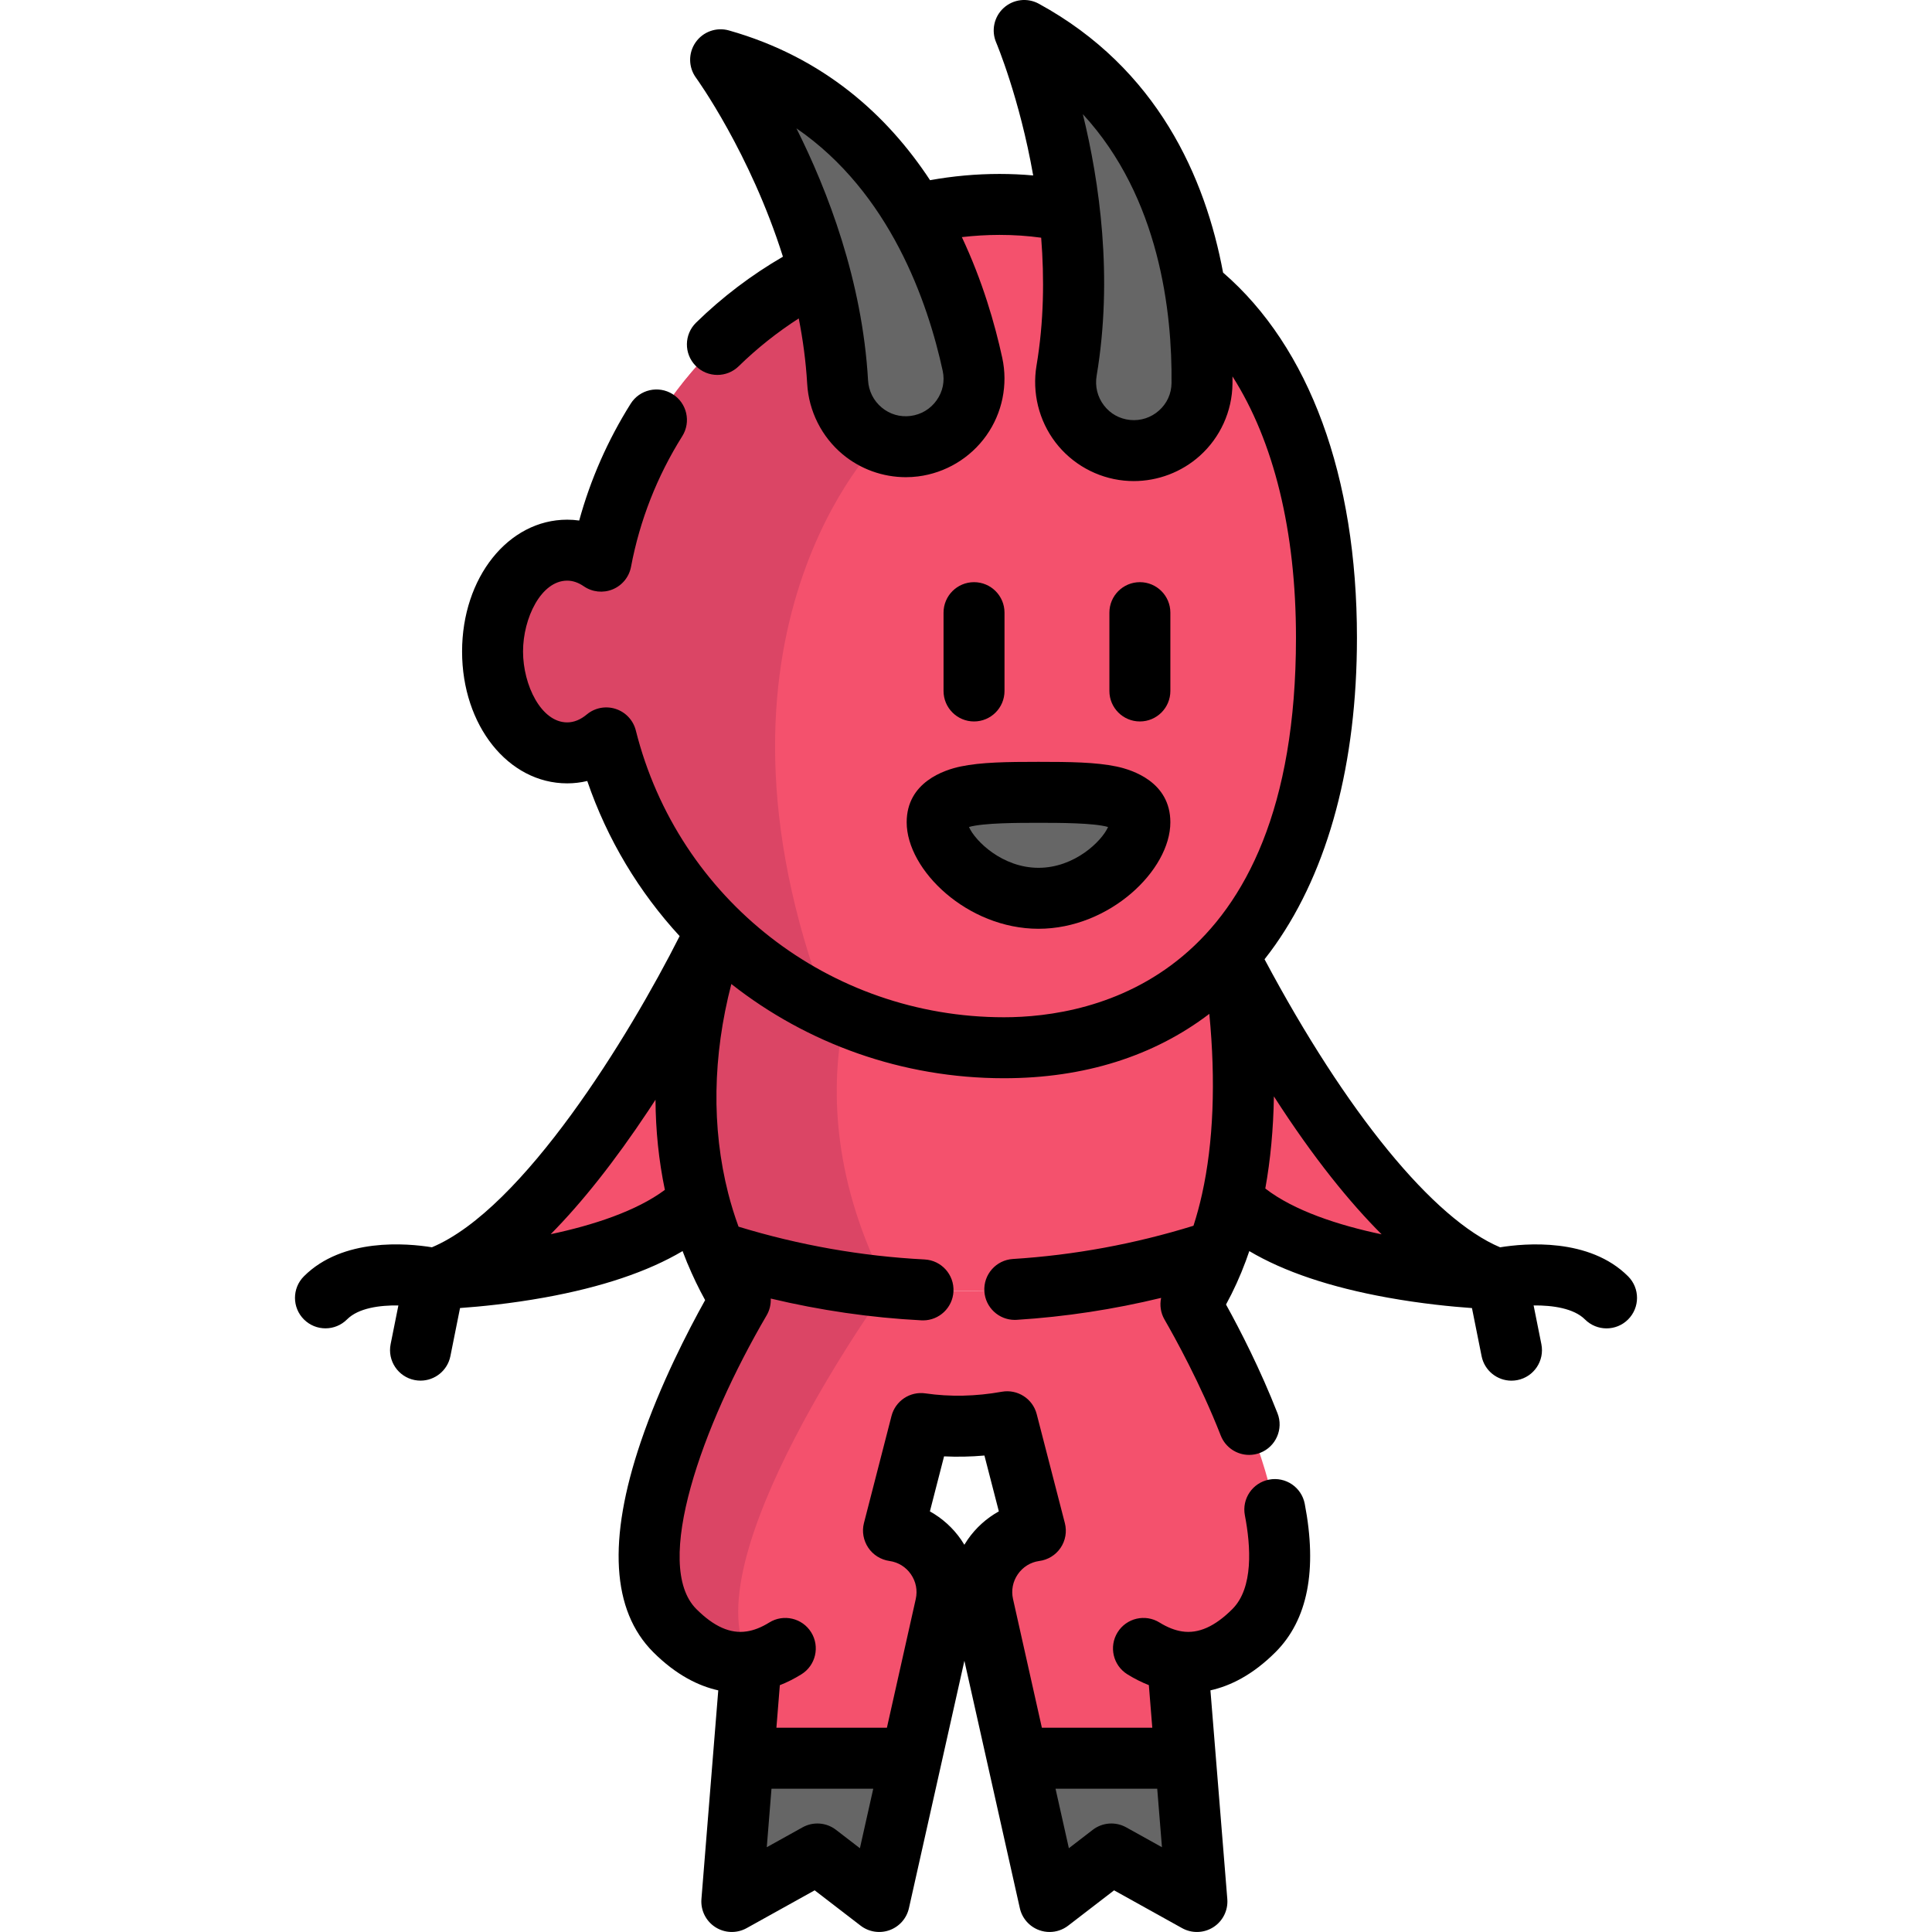 <svg xmlns="http://www.w3.org/2000/svg" xmlns:xlink="http://www.w3.org/1999/xlink" id="Layer_1" x="0" y="0" enable-background="new 0 0 512 512" version="1.1" viewBox="0 0 512 512" xml:space="preserve"><path fill="#F4516D" d="M326.45,318.166c-0.989,4.494-2.259,8.901-3.858,13.162c-28.314,9.377-58.118,12.649-87.482,9.805 c-15.384-1.478-30.634-4.64-45.493-9.475h-0.012c-1.758-4.261-3.26-8.742-4.444-13.393c-5.348-20.964-4.579-45.603,4.249-70.755 c0.037-0.085,0.061-0.135,0.061-0.135c1.929-5.519,4.261-11.075,7.009-16.617c11.258,6.642,23.687,11.343,36.739,13.748 c14.432,2.65,29.621,2.49,44.846-0.928c2.723-0.623,5.348-1.318,7.887-2.076c4.041,4.81,9.719,8.364,16.373,9.718 c7.778,1.588,16.324,2.087,24.31,2.027c0.171,1.025,0.33,2.076,0.488,3.15C329.784,274.492,331.102,297.238,326.45,318.166z"/><path fill="#DB4565" d="M235.111,341.132c-15.384-1.478-30.634-4.64-45.493-9.475h-0.012 c-1.758-4.261-3.26-8.742-4.444-13.393c-5.348-20.964-4.579-45.603,4.249-70.755c0.037-0.085,0.061-0.135,0.061-0.135 c1.929-5.519,4.261-11.075,7.009-16.617c11.258,6.642,23.687,11.343,36.739,13.748C232.681,245.323,206.478,285.639,235.111,341.132 z"/><g><path fill="#F4516D" d="M396.778,338.91c0,0-50.389-1.087-69.961-20.658l-0.366-0.085 c4.652-20.928,3.334-43.673,0.671-61.768C338.257,277.495,367.903,328.947,396.778,338.91z"/><path fill="#F4516D" d="M332.312,432.13c-7.313,7.313-14.236,9.121-20.256,8.205l2.076,25.616H269.64l-9.059-40.414 c-2.1-9.34,4.212-18.498,13.699-19.853l0.098-0.012l-7.46-28.888c-7.985,1.428-15.616,1.526-22.832,0.476l-7.313,28.412 l0.085,0.012c9.487,1.355,15.8,10.512,13.711,19.853l-9.059,40.414h-44.504l1.16-14.359l0.904-11.258 c-6.007,0.916-12.93-0.904-20.244-8.205c-20.439-20.452,11.001-76.738,17.374-87.628c-2.491-4.005-4.7-8.302-6.581-12.844 c14.859,4.835,30.109,7.997,45.493,9.475c29.364,2.845,59.167-0.428,87.482-9.805c-1.856,5.006-4.176,9.817-6.996,14.31 C323.203,358.812,352.128,412.314,332.312,432.13z"/></g><g><polygon fill="#666" points="314.132 465.951 317.196 503.923 294.522 491.322 278.15 503.923 269.64 465.951 314.119 465.951"/><polygon fill="#666" points="241.508 465.951 232.998 503.923 216.613 491.322 193.94 503.923 197.004 465.951"/></g><path fill="#F4516D" d="M189.41,247.508c-8.828,25.152-9.597,49.791-4.249,70.755 c-19.572,19.548-69.937,20.647-69.937,20.647C150.888,326.615,187.701,251.037,189.41,247.508z"/><path fill="#DB4565" d="M199.068,440.335c-6.007,0.916-12.93-0.904-20.244-8.205c-20.439-20.452,11.001-76.738,17.374-87.628 c-2.491-4.005-4.7-8.302-6.581-12.844c14.859,4.835,30.109,7.997,45.493,9.475C235.111,341.132,181.815,414.719,199.068,440.335z"/><path fill="#F4516D" d="M351.529,169c0,60.011-25.457,108.666-85.467,108.666c-16.776,0-32.673-3.797-46.861-10.598 c-28.815-13.796-50.597-39.9-58.533-71.512c-3.016,2.515-6.556,3.968-10.354,3.968c-10.928,0-19.78-12.027-19.78-26.861 c0-14.835,8.851-26.861,19.78-26.861c3.236,0,6.276,1.062,8.974,2.918c6.349-33.614,28.168-61.757,57.776-76.725l23.138-7.887 l5.421-1.843c6.618-1.27,13.455-1.929,20.439-1.929c6.349,0,12.32,0.549,17.912,1.599l32.734,14.64 C340.76,95.731,351.529,129.967,351.529,169z"/><path fill="#DB4565" d="M233.01,116.963c0,0-51.512,50.915-13.809,150.105c-28.815-13.796-50.597-39.9-58.533-71.512 c-3.016,2.515-6.556,3.968-10.354,3.968c-10.928,0-19.78-12.027-19.78-26.861c0-14.835,8.851-26.861,19.78-26.861 c3.236,0,6.276,1.062,8.974,2.918c6.349-33.614,28.168-61.757,57.776-76.725l23.138-7.887L233.01,116.963z"/><g><path fill="#666" d="M257.721,96.563c-5.494-25.312-21.378-67.892-66.748-80.72c0,0,28.318,38.701,31.006,85.393 c0.604,10.488,9.871,18.316,20.294,17.012l0,0C252.778,116.936,259.966,106.909,257.721,96.563z"/><path fill="#666" d="M318.543,101.621c0.272-25.901-5.743-70.946-47.122-93.544c0,0,19.001,44.029,11.236,90.151 c-1.744,10.358,5.55,20.052,16.002,21.1l0,0C309.192,120.384,318.431,112.207,318.543,101.621z"/><path fill="#666" d="M248.358,217.912c0,7.755,12.026,20.146,26.861,20.146c14.836,0,26.861-12.391,26.861-20.146 c0-7.755-12.026-7.936-26.861-7.936S248.358,210.157,248.358,217.912z"/></g><path d="M431.467,338.244c-10.279-10.292-27.301-8.771-33.928-7.696c-17.654-7.449-40.747-35.656-62.422-76.331 c0.953-1.211,1.884-2.448,2.784-3.726c14.2-20.139,21.705-48.319,21.705-81.492c0-42.764-12.575-76.963-35.479-96.761 c-4.679-25.106-17.311-54.037-48.836-71.253c-3.024-1.65-6.758-1.198-9.307,1.118c-2.547,2.318-3.343,6-1.985,9.165 c0.104,0.246,6.192,14.687,9.807,35.228c-2.917-0.264-5.9-0.4-8.931-0.4c-6.195,0-12.377,0.57-18.402,1.654 c-11.184-17.001-28.004-32.53-53.304-39.684c-3.315-0.937-6.864,0.333-8.832,3.163c-1.967,2.831-1.92,6.598,0.114,9.38 c0.196,0.268,14.356,19.884,23.034,47.415c-8.345,4.846-16.073,10.694-23.014,17.477c-3.191,3.118-3.251,8.232-0.132,11.424 c1.583,1.62,3.679,2.432,5.779,2.432c2.036,0,4.074-0.765,5.644-2.301c4.882-4.77,10.216-9.001,15.917-12.671 c1.099,5.598,1.892,11.388,2.234,17.311c0.418,7.258,3.851,14.083,9.42,18.721c4.703,3.917,10.66,6.042,16.731,6.042 c1.067,0,2.14-0.067,3.21-0.2c7.281-0.91,13.89-4.866,18.132-10.855c4.218-5.953,5.752-13.447,4.207-20.559 c-1.96-9.028-5.245-20.398-10.709-32.009c3.298-0.374,6.629-0.586,9.972-0.586c3.812,0,7.513,0.252,11.048,0.744 c0.851,10.691,0.725,22.248-1.235,33.888c-1.206,7.17,0.625,14.587,5.022,20.348c4.368,5.72,10.979,9.413,18.141,10.13 c0.867,0.087,1.733,0.13,2.598,0.13c6.416,0,12.677-2.366,17.495-6.68c5.436-4.866,8.597-11.831,8.675-19.108 c0.006-0.633,0.005-1.291,0.005-1.948c10.956,17.188,16.825,40.971,16.825,69.242c0,90.786-54.12,100.588-77.389,100.588 c-46.208,0-86.325-31.252-97.559-75.999c-0.676-2.695-2.692-4.853-5.334-5.714c-2.646-0.862-5.543-0.303-7.675,1.478 c-1.666,1.389-3.408,2.093-5.18,2.093c-6.895,0-11.701-9.898-11.701-18.782c0-8.885,4.806-18.783,11.701-18.783 c1.473,0,2.953,0.503,4.398,1.497c2.25,1.547,5.128,1.854,7.655,0.811c2.525-1.04,4.352-3.286,4.86-5.969 c2.328-12.328,6.899-23.979,13.584-34.626c2.373-3.778,1.233-8.764-2.545-11.137c-3.778-2.374-8.764-1.234-11.137,2.545 c-6.068,9.664-10.636,20.039-13.634,30.948c-1.054-0.15-2.116-0.225-3.181-0.225c-15.621,0-27.858,15.347-27.858,34.939 s12.237,34.938,27.858,34.938c1.801,0,3.579-0.21,5.318-0.625c5.325,15.561,13.761,29.461,24.479,41.107 c-13.416,26.565-41.45,72.313-65.645,82.463c-6.626-1.076-23.651-2.598-33.93,7.696c-3.153,3.157-3.149,8.272,0.008,11.423 c3.157,3.153,8.272,3.149,11.424-0.008c3.03-3.033,8.675-3.767,13.608-3.699l-2.055,10.261c-0.876,4.375,1.959,8.632,6.334,9.507 c0.535,0.108,1.068,0.158,1.594,0.158c3.771,0,7.143-2.654,7.912-6.493l2.554-12.748c5.325-0.377,13.409-1.161,22.377-2.782 c15.188-2.744,27.43-6.873,36.601-12.307c0.401,1.067,0.813,2.129,1.246,3.18c0.025,0.059,0.059,0.111,0.085,0.169 c1.378,3.311,2.931,6.54,4.644,9.645c-4.513,8.091-11.901,22.371-17.061,37.584c-8.805,25.959-7.694,44.701,3.31,55.711 c6.084,6.075,12.026,8.965,17.231,10.123l-4.46,55.303c-0.24,2.968,1.174,5.829,3.678,7.442c2.506,1.612,5.693,1.716,8.298,0.269 l18.033-10.021l12.176,9.364c2.186,1.682,5.082,2.129,7.674,1.192c2.595-0.939,4.53-3.138,5.133-5.829l14.695-65.554l14.692,65.554 c0.603,2.693,2.539,4.891,5.134,5.829c0.894,0.324,1.823,0.483,2.748,0.483c1.758,0,3.494-0.573,4.928-1.676l12.166-9.362 l18.03,10.021c2.604,1.448,5.793,1.343,8.298-0.269c2.504-1.613,3.918-4.473,3.678-7.443l-4.471-55.307 c5.215-1.158,11.162-4.039,17.246-10.123c8.522-8.522,11.128-21.751,7.747-39.317c-0.843-4.38-5.077-7.25-9.459-6.405 c-4.382,0.843-7.249,5.078-6.406,9.459c1.587,8.238,2.3,19.233-3.307,24.84c-4.648,4.648-9.01,6.591-13.334,5.929 c-1.91-0.29-3.92-1.081-5.971-2.356c-3.791-2.353-8.771-1.189-11.124,2.602c-2.353,3.79-1.189,8.771,2.602,11.124 c1.868,1.16,3.768,2.112,5.686,2.865l0.913,11.289h-29.263l-7.645-34.108c-0.516-2.294-0.065-4.624,1.272-6.562 c1.338-1.938,3.357-3.188,5.635-3.513c2.307-0.285,4.378-1.55,5.686-3.473c1.309-1.921,1.725-4.314,1.144-6.565l-7.461-28.888 c-1.056-4.091-5.091-6.673-9.245-5.931c-6.913,1.238-13.724,1.383-20.247,0.434c-4.075-0.597-7.957,1.984-8.986,5.98l-7.313,28.411 c-0.572,2.224-0.127,4.594,1.147,6.504c1.274,1.911,3.345,3.194,5.62,3.519c2.329,0.333,4.349,1.583,5.688,3.521 c1.34,1.94,1.794,4.274,1.282,6.568l-7.644,34.103h-29.284l0.909-11.277c1.929-0.755,3.84-1.713,5.719-2.883 c3.787-2.358,4.945-7.34,2.586-11.127c-2.358-3.788-7.341-4.946-11.127-2.586c-2.049,1.276-4.053,2.065-5.953,2.345 c-0.006,0.001-0.012,0.002-0.018,0.003c-0.008,0.001-0.015,0.001-0.023,0.002c-4.307,0.659-8.662-1.284-13.313-5.929 c-11.664-11.671,1.482-48.531,18.632-77.838c0.802-1.371,1.155-2.918,1.085-4.448c13.098,3.125,26.467,5.08,39.941,5.775 c0.142,0.008,0.283,0.011,0.423,0.011c4.271,0,7.838-3.348,8.061-7.661c0.229-4.456-3.196-8.254-7.652-8.484 c-16.734-0.864-33.297-3.802-49.306-8.69c-1.057-2.892-1.976-5.842-2.734-8.818c-4.449-17.437-4.131-36.429,0.827-55.489 c20.041,15.762,45.244,24.968,72.246,24.968c21.257,0,39.691-5.835,54.422-17.058c1.733,17.838,1.094,34.173-1.924,47.743 c-0.639,2.906-1.405,5.712-2.274,8.41c-15.536,4.813-31.612,7.789-47.86,8.807c-4.453,0.279-7.836,4.114-7.558,8.567 c0.268,4.281,3.824,7.574,8.056,7.574c0.169,0,0.34-0.005,0.513-0.016c12.913-0.809,25.723-2.778,38.277-5.819 c-0.411,1.925-0.13,3.965,0.886,5.725c2.688,4.656,9.522,16.973,14.91,30.75c1.247,3.188,4.297,5.139,7.526,5.139 c0.978,0,1.973-0.179,2.939-0.557c4.154-1.624,6.206-6.311,4.582-10.465c-4.534-11.595-9.885-22.018-13.647-28.832 c1.995-3.65,3.751-7.519,5.243-11.543c0.322-0.856,0.625-1.736,0.925-2.616c9.175,5.441,21.423,9.573,36.621,12.319 c8.972,1.621,17.06,2.405,22.388,2.781l2.553,12.746c0.769,3.839,4.141,6.494,7.913,6.494c0.525,0,1.059-0.052,1.594-0.158 c4.375-0.876,7.21-5.132,6.335-9.507l-2.057-10.274c5.041-0.055,10.667,0.766,13.609,3.711c3.154,3.157,8.269,3.16,11.424,0.008 C434.616,346.516,434.62,341.401,431.467,338.244z M248.225,106.071c-1.651,2.33-4.12,3.809-6.953,4.163 c-2.764,0.345-5.46-0.446-7.599-2.226c-2.177-1.814-3.467-4.383-3.631-7.235c-1.526-26.509-10.742-50.335-18.984-66.765 c24.832,17.05,34.825,46.109,38.767,64.269C250.419,101.008,249.85,103.775,248.225,106.071z M310.464,101.536 c-0.029,2.794-1.199,5.366-3.295,7.242c-2.128,1.905-4.864,2.798-7.705,2.513c-2.768-0.278-5.224-1.648-6.911-3.859 c-1.72-2.252-2.405-5.045-1.932-7.863c4.408-26.185,0.724-51.464-3.658-69.314C307.382,52.399,310.661,82.952,310.464,101.536z M306.676,474.028l1.254,15.504l-9.484-5.27c-2.819-1.566-6.297-1.307-8.851,0.659l-6.334,4.875l-3.534-15.766h26.95V474.028z M250.187,385.952c3.532,0.169,7.101,0.094,10.696-0.222l3.821,14.799c-3.266,1.817-6.113,4.372-8.271,7.5 c-0.304,0.441-0.593,0.891-0.867,1.349c-0.275-0.461-0.565-0.913-0.872-1.357c-2.156-3.121-5.001-5.673-8.261-7.488L250.187,385.952 z M231.42,474.028l-3.535,15.772l-6.347-4.881c-2.556-1.964-6.032-2.222-8.849-0.657l-9.484,5.27l1.249-15.504H231.42z M171.778,294.394c0.656-0.988,1.3-1.971,1.938-2.953c0.043,8.12,0.863,16.114,2.484,23.886 c-7.573,5.641-19.017,9.365-30.256,11.744C154.294,318.623,162.923,307.713,171.778,294.394z M335.318,314.97 c1.377-7.635,2.139-15.784,2.279-24.414c10.548,16.41,20.15,28.157,28.547,36.555C354.643,324.686,342.912,320.846,335.318,314.97z"/><path d="M266.205,183.115v-20.756c0-4.461-3.616-8.078-8.078-8.078c-4.462,0-8.078,3.617-8.078,8.078v20.756 c0,4.461,3.616,8.078,8.078,8.078C262.589,191.193,266.205,187.576,266.205,183.115z"/><path d="M302.08,191.193c4.462,0,8.078-3.617,8.078-8.078v-20.756c0-4.461-3.616-8.078-8.078-8.078 c-4.462,0-8.078,3.617-8.078,8.078v20.756C294.002,187.576,297.619,191.193,302.08,191.193z"/><path d="M240.279,217.912c0,12.704,16.123,28.224,34.939,28.224c18.817,0,34.938-15.52,34.938-28.224 c0-10.65-9.996-13.887-14.294-14.784c-5.461-1.141-12.287-1.231-20.644-1.231c-8.357,0-15.185,0.09-20.644,1.231 C250.276,204.026,240.279,207.262,240.279,217.912z M275.22,218.055c5.296,0,14.597,0,18.429,1.109 c-1.645,3.725-8.85,10.816-18.429,10.816c-9.578,0-16.784-7.091-18.43-10.816C260.622,218.055,269.923,218.055,275.22,218.055z"/></svg>